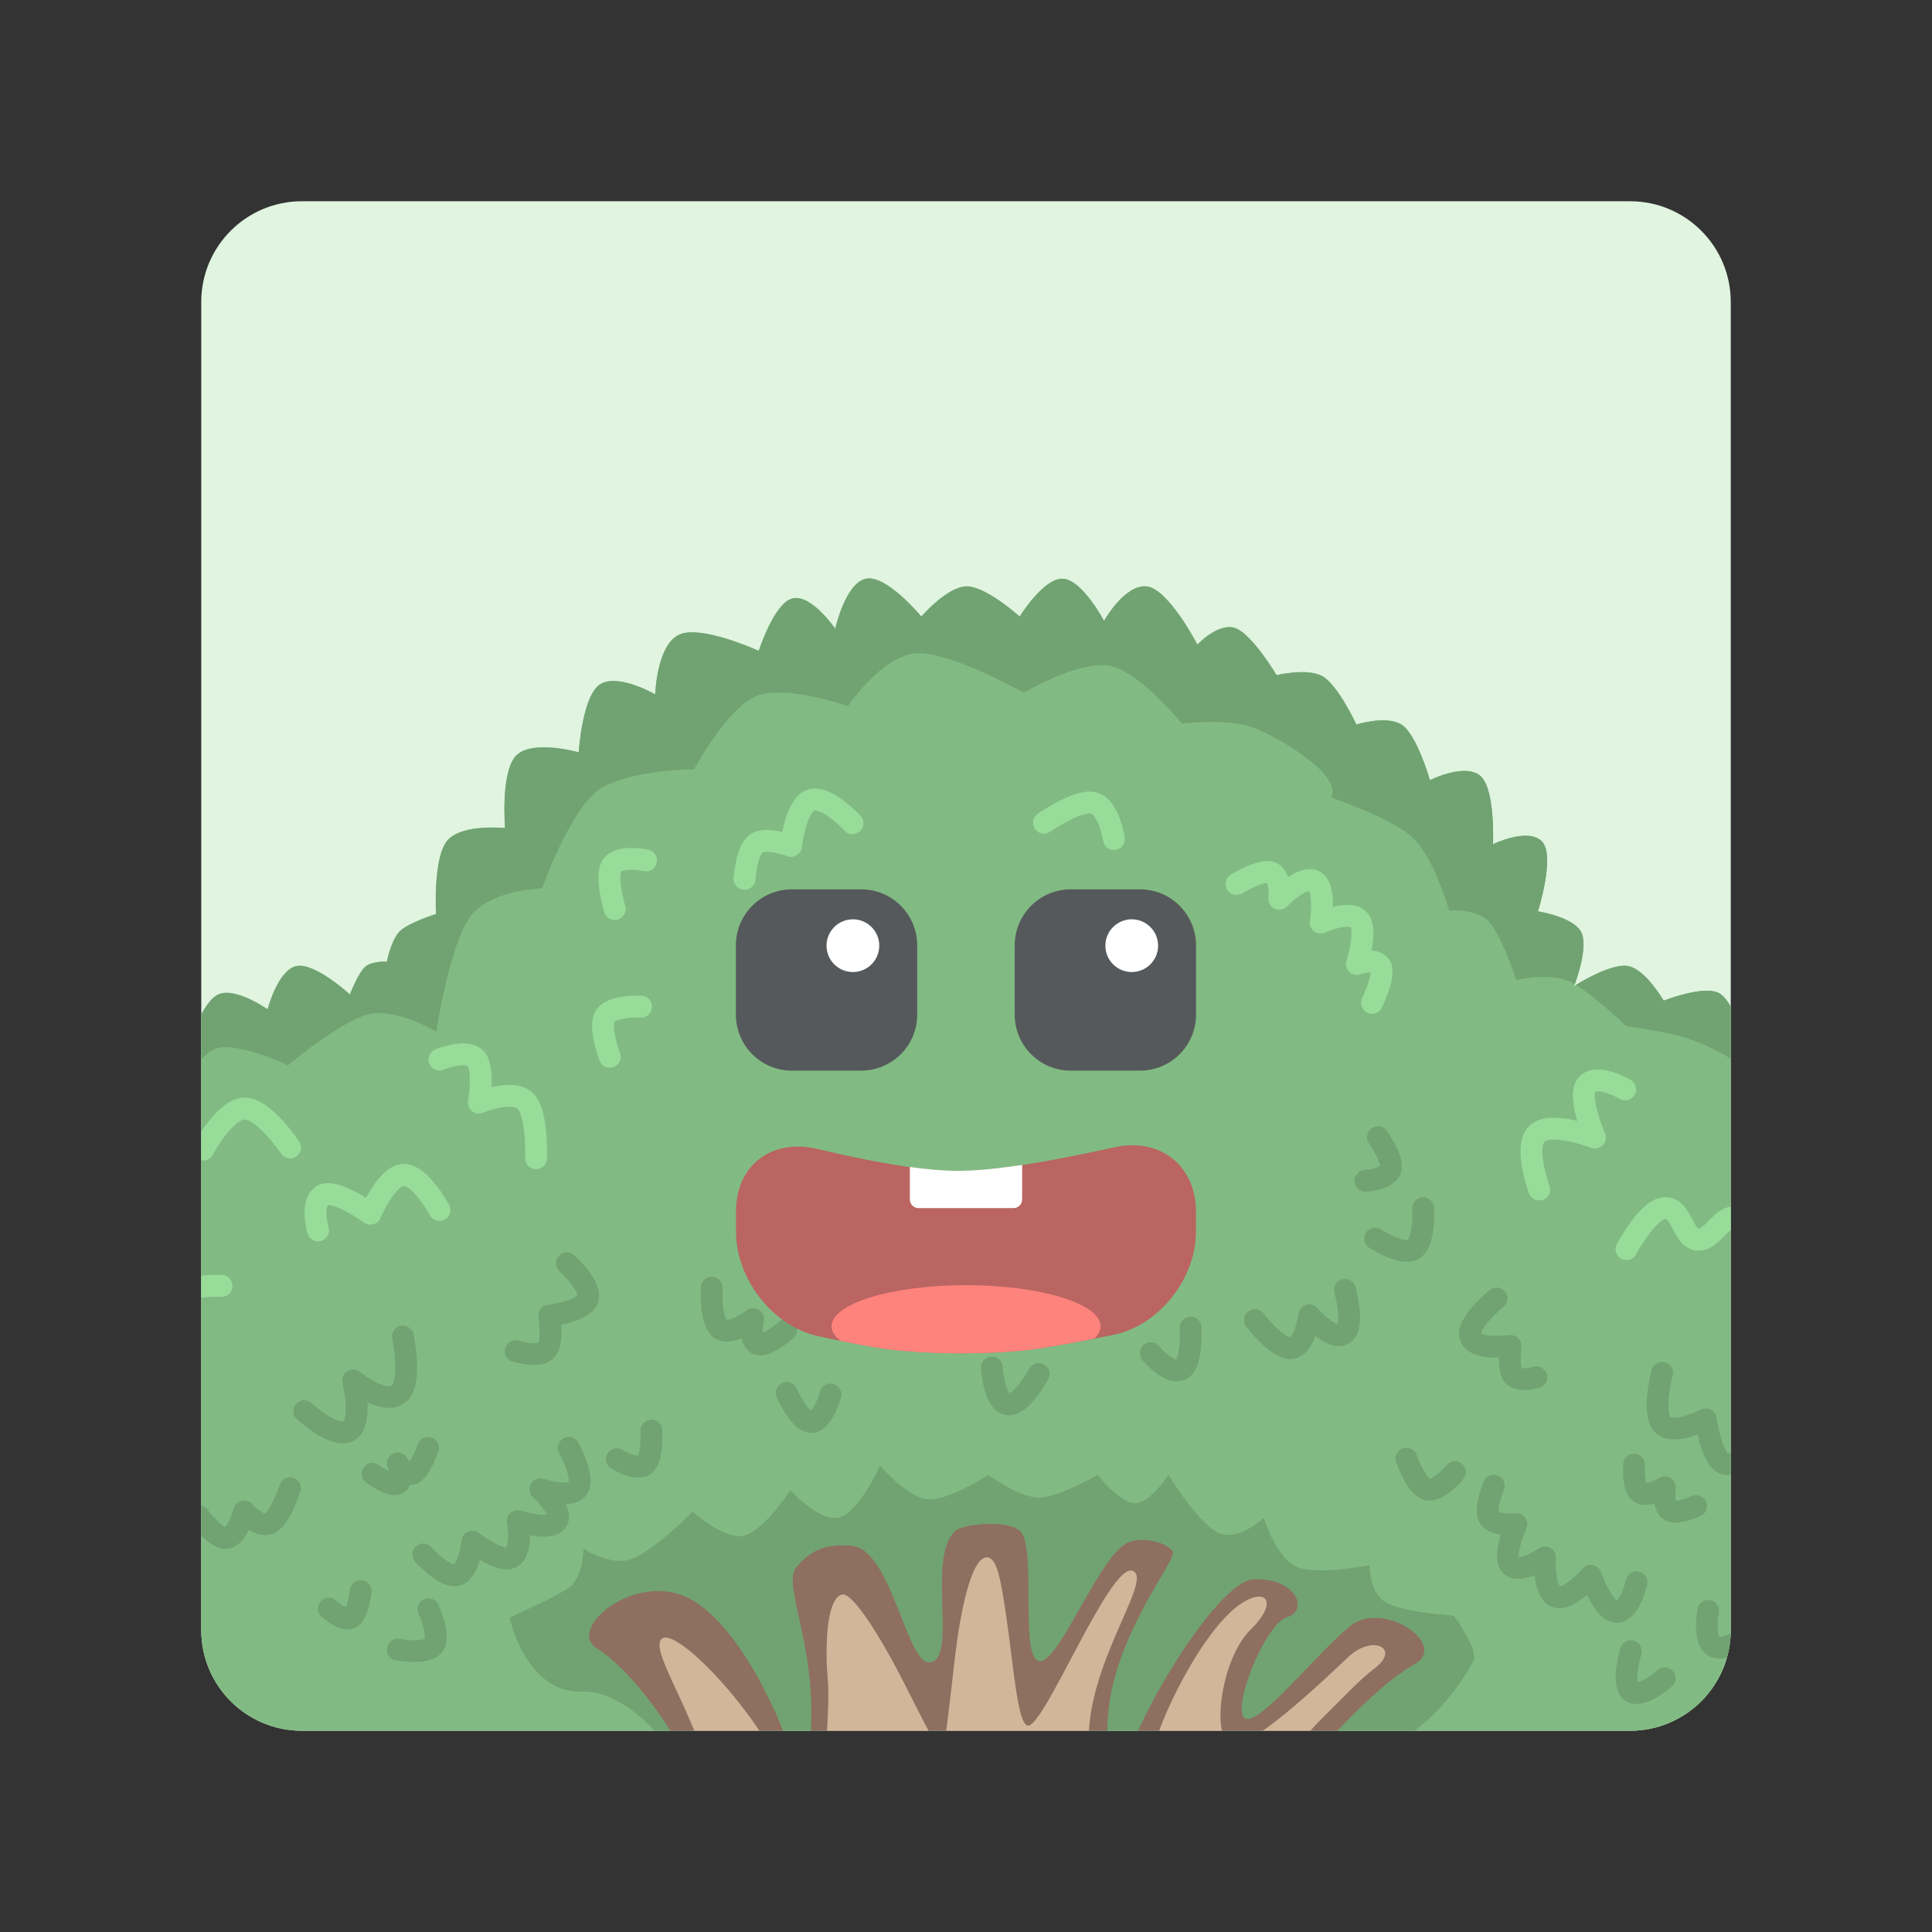 <?xml version="1.0" encoding="UTF-8"?><svg id="a" xmlns="http://www.w3.org/2000/svg" width="192" height="192" xmlns:xlink="http://www.w3.org/1999/xlink" viewBox="0 0 192 192"><rect x="0" y="0" width="192" height="192" fill="#333333" stroke="none"/><defs><style>.bi{fill:#ff837d;}.bi,.bj,.bk,.bl,.bm,.bn,.bo,.bp,.bq,.br,.bs,.bt{stroke-width:0px;}.bi,.bj,.bk,.bm,.br,.bt{fill-rule:evenodd;}.bj{fill:#8e6f60;}.bk{fill:#98dc9a;}.bu{clip-path:url(#d);}.bl{fill:#d3b69a;}.bm{fill:#e0f4e0;}.bv{stroke:#71a372;}.bv,.bn,.bw{fill:none;}.bv,.bw{stroke-linecap:round;stroke-linejoin:round;stroke-width:2.17px;}.bn{clip-rule:evenodd;}.bo{fill:#56595b;}.bp,.br{fill:#fff;}.bq{fill:#ba6561;}.bs{fill:#71a372;}.bt{opacity:.15;}.bw{stroke:#98dc9a;}</style><clipPath id="d"><path id="e" class="bn" d="m172,30v132c0,5.52-4.48,10-10,10H30c-5.52,0-10-4.48-10-10V30c0-5.52,4.48-10,10-10h132c5.52,0,10,4.48,10,10Z"/></clipPath></defs><g id="b"><g id="c"><g class="bu"><path id="f" class="bm" d="m172,30v132c0,5.52-4.48,10-10,10H30c-5.52,0-10-4.48-10-10V30c0-5.52,4.48-10,10-10h132c5.52,0,10,4.48,10,10Z"/><g id="g"><g id="h"><path id="i" class="bk" d="m13.73,153.23v-49.18c.12-.31.45-.98,1.16-1.18.93-.26,3.83,1.11,3.83,1.11,0,0,1.34-4.53,3.07-5.19,1.72-.66,4.81,1.52,4.81,1.52,0,0,1-3.82,2.8-4.29s5.38,2.81,5.38,2.81c0,0,.87-2.29,1.59-2.81.72-.53,2.08-.45,2.08-.45,0,0,.42-2.11,1.25-2.99s3.64-1.75,3.64-1.75c0,0-.33-5.8,1.2-7.39,1.53-1.59,5.66-1.15,5.66-1.15,0,0-.49-5.81,1.2-7.3,1.69-1.49,6.12-.23,6.12-.23,0,0,.35-5.7,2.16-6.78s5.44,1.02,5.44,1.02c0,0,.14-4.7,2.25-5.87,2.11-1.17,8.04,1.55,8.04,1.55,0,0,1.56-4.89,3.43-5.23,1.87-.34,4.17,3.03,4.17,3.03,0,0,1.01-4.53,3.04-4.96,2.03-.43,5.5,3.76,5.5,3.76,0,0,2.53-2.92,4.44-3s5.34,3,5.34,3c0,0,2.36-3.84,4.28-3.76,1.93.07,4.1,4.19,4.1,4.19,0,0,2.02-3.61,4.2-3.43,2.18.18,5.08,5.79,5.08,5.79,0,0,1.87-2.04,3.56-1.71,1.69.33,4.31,4.74,4.31,4.74,0,0,2.98-.74,4.52.08,1.54.81,3.41,4.82,3.41,4.82,0,0,2.95-.93,4.47,0,1.52.93,2.84,5.53,2.84,5.53,0,0,3.33-1.68,4.93-.49,1.6,1.19,1.33,6.86,1.33,6.86,0,0,3.45-1.69,4.85-.3,1.4,1.39-.38,6.97-.38,6.97,0,0,3.46.53,4.28,2.02.82,1.49-.68,5.41-.68,5.41,0,0,3.68-2.36,5.42-1.98,1.74.38,3.49,3.43,3.49,3.43,0,0,3.94-1.55,5.46-.77,1.51.78,2.16,4.2,2.16,4.2,0,0,5.36-2.86,5.36-.03v50.38c0,9.03-5.54,16.78-13.4,20.03-.28-.32-.45-.55-.45-.55,0,0-.28.49-.74,1-2.21.77-4.59,1.18-7.07,1.18h-5.35c-.57-.23-1.61-1.73-1.61-1.73,0,0-.95,1.5-1.35,1.73H43.89c-1.12-.22-1.43-1.58-1.43-1.58,0,0-.41,1.36-1.16,1.58h-5.91c-2.54,0-4.97-.44-7.23-1.24-.27-.48-.4-.92-.4-.92,0,0-.13.27-.37.63-8-3.18-13.66-11-13.66-20.13Z"/><path id="j" class="bt" d="m13.73,153.23v-49.18c.12-.31.45-.98,1.16-1.18.93-.26,3.83,1.11,3.83,1.11,0,0,1.34-4.53,3.07-5.19,1.72-.66,4.81,1.52,4.81,1.52,0,0,1-3.82,2.8-4.29s5.38,2.81,5.38,2.81c0,0,.87-2.29,1.59-2.81.72-.53,2.08-.45,2.08-.45,0,0,.42-2.11,1.25-2.99s3.64-1.75,3.64-1.75c0,0-.33-5.8,1.2-7.39,1.53-1.59,5.66-1.15,5.66-1.15,0,0-.49-5.81,1.2-7.3,1.69-1.49,6.12-.23,6.12-.23,0,0,.35-5.7,2.16-6.78s5.44,1.02,5.44,1.02c0,0,.14-4.7,2.25-5.87,2.11-1.17,8.04,1.55,8.04,1.55,0,0,1.56-4.89,3.43-5.23,1.87-.34,4.17,3.03,4.17,3.03,0,0,1.01-4.53,3.04-4.96,2.03-.43,5.5,3.76,5.5,3.76,0,0,2.53-2.92,4.44-3s5.34,3,5.34,3c0,0,2.36-3.84,4.28-3.76,1.93.07,4.1,4.19,4.1,4.19,0,0,2.02-3.61,4.2-3.43,2.18.18,5.08,5.79,5.08,5.79,0,0,1.87-2.04,3.56-1.71,1.69.33,4.31,4.74,4.31,4.74,0,0,2.98-.74,4.52.08,1.54.81,3.41,4.82,3.41,4.82,0,0,2.95-.93,4.47,0,1.52.93,2.84,5.53,2.84,5.53,0,0,3.33-1.68,4.93-.49,1.6,1.19,1.33,6.86,1.33,6.86,0,0,3.45-1.69,4.85-.3,1.4,1.39-.38,6.97-.38,6.97,0,0,3.46.53,4.28,2.02.82,1.49-.68,5.41-.68,5.41,0,0,3.68-2.36,5.42-1.98,1.74.38,3.49,3.43,3.49,3.43,0,0,3.94-1.55,5.46-.77,1.51.78,2.16,4.2,2.16,4.2,0,0,5.36-2.86,5.36-.03v50.38c0,9.03-5.54,16.78-13.4,20.03-.28-.32-.45-.55-.45-.55,0,0-.28.49-.74,1-2.21.77-4.59,1.18-7.07,1.18h-5.35c-.57-.23-1.61-1.73-1.61-1.73,0,0-.95,1.5-1.35,1.73H43.89c-1.12-.22-1.43-1.58-1.43-1.58,0,0-.41,1.36-1.16,1.58h-5.91c-2.54,0-4.97-.44-7.23-1.24-.27-.48-.4-.92-.4-.92,0,0-.13.27-.37.63-8-3.18-13.66-11-13.66-20.13Z"/><path id="k" class="bs" d="m86.04,57.52c-2.03.43-3.04,4.97-3.04,4.97,0,0-2.3-3.38-4.17-3.03-1.87.34-3.43,5.23-3.43,5.23,0,0-5.93-2.73-8.04-1.55-2.11,1.17-2.25,5.87-2.25,5.87,0,0-3.63-2.1-5.44-1.02-1.81,1.08-2.16,6.78-2.16,6.78,0,0-4.43-1.26-6.12.23-1.69,1.49-1.2,7.3-1.2,7.3,0,0-4.13-.45-5.66,1.15-1.53,1.59-1.2,7.39-1.2,7.39,0,0-2.8.87-3.64,1.75s-1.25,2.98-1.25,2.98c0,0-1.36-.08-2.08.45-.72.53-1.59,2.81-1.59,2.81,0,0-3.58-3.28-5.38-2.81-1.81.47-2.8,4.29-2.8,4.29,0,0-3.09-2.18-4.81-1.52-1.73.66-3.07,5.19-3.07,5.19,0,0-2.9-1.37-3.83-1.11-.9.26-1.18,1.24-1.2,1.3.24,6.58,4.11,4.7,4.11,4.7,0,0,1.61-3.93,3.7-4.66,2.09-.73,7.13,1.66,7.13,1.66,0,0,5.65-4.77,8.36-5.14,2.71-.38,6.38,1.79,6.38,1.79,0,0,1.43-9.46,3.7-11.82,2.27-2.35,6.81-2.41,6.81-2.41,0,0,2.71-7.63,5.52-9.71s9.59-2.13,9.59-2.13c0,0,3.32-6.14,6.22-7.29,2.9-1.15,9.06,1.02,9.06,1.02,0,0,3.1-4.62,6.38-5.2,3.28-.58,11.08,3.86,11.08,3.86,0,0,5.57-3.24,8.54-2.68,2.97.56,7.18,5.74,7.18,5.74,0,0,4.28-.5,6.81.32,2.53.83,6.58,3.49,7.61,5.04,1.03,1.55.37,1.98.37,1.98,0,0,6.29,2.11,8.31,4.15,2.02,2.03,3.48,7.11,3.48,7.11,0,0,2.33-.23,3.7.86,1.37,1.09,2.95,6.03,2.95,6.03,0,0,2.96-.67,4.93,0,.27.09.57.24.9.44.17-.46,1.39-3.85.62-5.24-.82-1.49-4.28-2.02-4.28-2.02,0,0,1.78-5.58.38-6.97-1.4-1.39-4.85.3-4.85.3,0,0,.27-5.67-1.33-6.86-1.6-1.19-4.93.49-4.93.49,0,0-1.32-4.6-2.84-5.53-1.52-.93-4.47,0-4.47,0,0,0-1.87-4.01-3.41-4.82-1.54-.81-4.52-.08-4.52-.08,0,0-2.62-4.41-4.31-4.74-1.69-.33-3.56,1.7-3.56,1.7,0,0-2.9-5.61-5.08-5.79s-4.2,3.43-4.2,3.43c0,0-2.18-4.12-4.1-4.19s-4.28,3.76-4.28,3.76c0,0-3.42-3.08-5.34-3-1.91.08-4.44,3-4.44,3,0,0-3.46-4.2-5.5-3.76Zm75.07,38.47c-1.72.18-4.13,1.66-4.52,1.9,2.08,1.25,5,4.07,5,4.07,0,0,3.52.5,5.74,1.13,2.22.63,4.98,2.08,6.77,3.7,1.79,1.62,4.21,6.44,4.21,6.44v-10.39c0-2.83-5.36.03-5.36.03,0,0-.65-3.41-2.16-4.2-1.51-.78-5.46.77-5.46.77,0,0-1.75-3.05-3.49-3.43-.22-.05-.46-.05-.73-.02h0Z"/><g id="l"><path class="bs" d="m144.47,160.56s2.56,3.39,1.93,4.56c-.62,1.18-3.47,6.23-8.91,8.73s-23.37,2.03-23.37,2.03h-46.09s-4.69-7.93-10.25-7.77c-5.57.15-7.14-7.37-7.14-7.37,0,0,3.95-1.74,5.67-2.8,1.72-1.05,1.67-4.04,1.67-4.04,0,0,2.32,1.55,4.38,1.15,2.07-.39,6.47-4.82,6.47-4.82,0,0,3,2.71,4.99,2.4,1.98-.32,4.73-4.54,4.73-4.54,0,0,2.79,3.1,4.77,2.73,1.99-.38,4.13-5.16,4.13-5.16,0,0,2.65,3.08,4.69,3.32,2.03.25,6.08-2.41,6.08-2.41,0,0,2.95,2.18,4.91,2.25s5.94-2.25,5.94-2.25c0,0,2.26,2.87,3.77,2.82,1.5-.05,3.28-2.82,3.28-2.82,0,0,3.32,5.43,5.33,5.89,2.02.47,4.13-1.64,4.13-1.64,0,0,1.15,3.75,3.08,4.79,1.93,1.05,7.45-.07,7.45-.07,0,0-.07,2.29,1.3,3.48,1.38,1.2,7.06,1.54,7.06,1.54Z"/></g><g id="m"><path id="n" class="bj" d="m59.32,163.82c-2.9-1.77,2.95-7.03,8.15-5.39,5.2,1.64,9.84,11.32,11.36,16.48h-10.67c-1.65-3.86-5.94-9.33-8.84-11.1Zm20.96,11.1c1.58-10.29-2.71-17.27-1.15-19.15,1.53-1.85,3.13-2.36,5.5-2.15,4.07.35,5.49,12.23,7.92,11.57,2.59-.7-.49-10.54,2.42-13.08.79-.69,5.91-1.21,6.67.39,1.24,2.63-.27,12.46,1.7,12.58,1.85.11,5.54-9.48,8.28-11.49,1.73-1.27,4.95-.05,4.95.74,0,1.39-8.18,11.11-6.22,20.58h-30.07Zm31.65,0c1.96-5.98,9.31-17.78,12.62-17.96,4.18-.23,5.6,3.05,3.35,3.76-2.25.7-5.62,9.37-4.15,10.07,1.47.7,7.12-6.53,10.43-9.19,3.3-2.66,9.83,1.86,6.4,3.78-4.39,2.47-10.29,9.54-10.29,9.54h-18.36Z"/><path class="bl" d="m134.04,164.63c2.41-2.23,5.22-.82,2.52,1.21-1.53,1.15-3.55,3.34-5.29,5.04-1.66,1.64-2.57,3.27-3.99,4.04h-12.92c.63-3.9,5.19-12.93,8.85-15.47,2.63-1.81,3.9-.26,1.07,2.5s-3.9,10.26-2.12,11.35c1.78,1.08,10.06-6.98,11.88-8.67Z"/><path class="bl" d="m112.57,156.11c2.25.89-5.6,10.41-4.21,18.81h-14.78v-.89c.32-.06.7-4.04,1.33-9.4.54-4.55,1.62-9.83,3.15-9.86.97-.01,1.37,1.89,1.98,6.13.7,4.85,1.1,10.44,2.1,10.59,1.62.24,8.18-16.28,10.43-15.38Z"/><path class="bl" d="m93.58,174.03v.89h-11.64s.56-5.33.32-8.07c-.25-2.74-.22-7.88,1.39-8.38,1.1-.35,4.14,4.72,6.19,8.77,2.04,4.04,3.46,6.84,3.74,6.79Z"/><path class="bl" d="m77.22,174.92h-7.24c-1.44-5.41-5.58-11.28-4.14-12.11,1.43-.83,8.02,5.78,11.38,12.11Z"/></g><g id="o"><g id="p"><path id="q" class="bv" d="m19.77,150.69s1.68,2.33,2.78,2.14c1.09-.18,1.72-2.63,1.72-2.63,0,0,1.31,1.56,2.41,1.24,1.1-.31,2.14-3.55,2.14-3.55"/><path id="r" class="bv" d="m37.02,146.46s1.88,1.41,2.52.96c.64-.44,0-1.98,0-1.98,0,0,.61,1.17,1.39,1.02.78-.15,1.61-2.57,1.61-2.57"/><path id="s" class="bv" d="m35.84,158.12s-.22,2.33-1.02,2.67c-.8.34-2.14-.93-2.14-.93"/><path id="t" class="bv" d="m42.58,159.92s1.23,2.65.5,3.6c-.73.95-3.55.42-3.55.42"/><path id="u" class="bv" d="m136.66,123.09s2.64,1.75,3.81,1.06c1.17-.69.96-4.08.96-4.08"/><path id="v" class="bv" d="m148.72,129.04s-3.12,2.52-2.57,3.86c.54,1.34,3.97.86,3.97.86,0,0-.32,2.4.32,3,.64.6,2.25.11,2.25.11"/><path id="w" class="bv" d="m56.53,143.88s1.67,3.05.86,4.07c-.82,1.02-3.69.05-3.69.05,0,0,2.3,2.1,1.65,3.16-.65,1.07-3.91,0-3.91,0,0,0,.55,2.95-.59,3.6-1.14.64-3.91-1.56-3.91-1.56,0,0-.29,2.95-1.5,3.32-1.21.38-3.38-2.04-3.38-2.04"/><path id="x" class="bv" d="m135.7,117.35s2.07-.12,2.47-1.07c.4-.95-1.23-3.27-1.23-3.27"/><path id="y" class="bv" d="m61.3,145.01s1.86,1.16,2.73.59c.88-.57.7-3.43.7-3.43"/><path id="z" class="bv" d="m70.73,127.97s-.19,3.49.91,4.13c1.1.63,3.22-1.02,3.22-1.02,0,0-.47,2.02.38,2.47.84.44,2.89-1.39,2.89-1.39"/><path id="aa" class="bv" d="m165.18,136.43s-1.09,4.17.11,5.2c1.2,1.02,4.23-.59,4.23-.59,0,0,.54,3.94,1.82,4.4,1.28.46,3-1.61,3-1.61"/><path id="ab" class="bv" d="m78.18,138.42s1.28,2.96,2.47,2.89c1.18-.06,1.88-2.73,1.88-2.73"/><path id="ac" class="bv" d="m98.57,135.9s.19,3.37,1.54,3.65c1.35.28,3.11-3,3.11-3"/><path id="ad" class="bv" d="m114.36,134.48s1.83,2.16,3,1.63c1.17-.53.96-4.18.96-4.18"/><path id="ae" class="bv" d="m176.48,149.94s-.94,2.73-.45,3.53c.49.81,1.43.87,1.43.87"/><path id="af" class="bv" d="m162.39,145.55s-.16,2.3.59,2.79c.75.49,2.46-.54,2.46-.54,0,0-.21,1.83.48,2.3.69.47,2.63-.43,2.63-.43"/><path id="ag" class="bv" d="m162.07,164.09s-1,3.31.05,4.02c1.05.7,3.32-1.32,3.32-1.32"/><path id="ah" class="bv" d="m169.76,160.07s-.56,2.87.56,3.54c1.12.67,4.02-1.39,4.02-1.39"/><path id="ai" class="bv" d="m148.45,147.64s-1,2.4-.43,3.22c.57.82,2.68.6,2.68.6,0,0-1.48,3.27-.54,4.12.94.85,3.38-.8,3.38-.8,0,0-.19,3.39,1.06,3.9,1.25.51,3.49-2.08,3.49-2.08,0,0,1.25,3.61,2.57,3.59,1.33-.02,1.98-2.95,1.98-2.95"/><path id="aj" class="bv" d="m139.77,144.96s.96,2.82,2.09,3.06c1.13.24,2.73-1.72,2.73-1.72"/><path id="ak" class="bv" d="m124.71,131.18s2.35,3.09,3.7,2.79c1.35-.31,1.69-3.27,1.69-3.27,0,0,2.2,2.56,3.4,1.88,1.2-.68.16-4.4.16-4.4"/><path id="al" class="bv" d="m51.25,134.27s2.2.7,2.99-.04c.8-.73.34-3.49.34-3.49,0,0,3.4-.36,3.83-1.67.42-1.31-2.08-3.52-2.08-3.52"/><path id="am" class="bv" d="m30.23,140.24s3.11,2.86,4.49,1.93c1.38-.92.37-4.98.37-4.98,0,0,2.95,2.42,4.45,1.39,1.5-1.02.5-5.76.5-5.76"/></g><g id="an"><path id="ao" class="bw" d="m161.64,124.14s2.15-4.05,3.83-4.08c1.68-.03,1.73,2.94,3.2,3.14,1.47.2,2.55-2.69,3.87-2.12,1.32.57,1.06,4.08,1.06,4.08"/><path id="ap" class="bw" d="m60.6,105.02s-1.17-3.01-.43-4.07c.74-1.06,3.54-.91,3.54-.91"/><path id="aq" class="bw" d="m18.65,133.67s-1.74-3.47-.91-4.78c.83-1.31,4.28-1.1,4.28-1.1"/><path id="ar" class="bw" d="m20.19,114.24s2.12-3.99,4.07-4.07c1.95-.08,4.56,3.86,4.56,3.86"/><path id="as" class="bw" d="m31.61,122.28s-.8-2.74.43-3.48c1.23-.74,4.77,1.82,4.77,1.82,0,0,1.6-3.78,3.27-3.86,1.67-.08,3.59,3.48,3.59,3.48"/><path id="at" class="bw" d="m43.67,105.29s2.54-1.04,3.54-.16c1,.88.38,4.45.38,4.45,0,0,3.13-1.33,4.5-.27,1.38,1.06,1.18,5.79,1.18,5.79"/><path id="au" class="bw" d="m61.09,90.34s-1.04-3.4-.21-4.4c.83-.99,3.32-.43,3.32-.43"/><path id="av" class="bw" d="m73.99,87.34s.19-2.88,1.19-3.54c1-.66,3.43.27,3.43.27,0,0,.45-4.04,1.98-4.56,1.53-.52,4.13,2.3,4.13,2.3"/><path id="aw" class="bw" d="m103.75,81.76s3.56-2.48,5.04-1.93c1.47.55,1.91,3.56,1.91,3.56"/><path id="ax" class="bw" d="m122.89,87.85s2.61-1.61,3.54-1.1c.93.51.7,2.57.7,2.57,0,0,2.28-2.38,3.48-1.77,1.2.61.64,4.13.64,4.13,0,0,2.76-1.26,3.75-.32.99.94-.16,4.44-.16,4.44,0,0,1.7-.65,2.31.16.61.81-.8,3.7-.8,3.7"/><path id="ay" class="bw" d="m152.97,118.21s-1.58-4.22-.23-5.54c1.35-1.32,5.76.38,5.76.38,0,0-1.84-4.23-.76-5.31,1.08-1.08,3.77.53,3.77.53"/></g></g></g><g id="az"><path id="ba" class="bo" d="m78.69,106.4h6.9c1.47,0,2.88-.59,3.93-1.63,1.04-1.04,1.63-2.45,1.63-3.93v-6.9c0-1.47-.59-2.89-1.63-3.93-1.04-1.04-2.45-1.63-3.93-1.63h-6.9c-1.47,0-2.89.59-3.93,1.63s-1.63,2.45-1.63,3.93v6.9c0,1.47.59,2.89,1.63,3.93s2.45,1.63,3.93,1.63Z"/><circle id="bb" class="bp" cx="84.76" cy="93.98" r="2.62"/><path id="bc" class="bo" d="m106.4,106.4h6.9c1.47,0,2.89-.59,3.93-1.63s1.63-2.45,1.63-3.93v-6.9c0-1.47-.59-2.89-1.63-3.93s-2.45-1.63-3.93-1.63h-6.9c-1.47,0-2.88.59-3.93,1.63-1.04,1.04-1.63,2.45-1.63,3.93v6.9c0,1.47.59,2.89,1.63,3.93,1.04,1.04,2.45,1.63,3.93,1.63Z"/><circle id="bd" class="bp" cx="112.47" cy="93.98" r="2.62"/></g><g id="be"><path id="bf" class="bq" d="m81.24,114.18c4.54,1.09,10.05,2.18,13.88,2.19,4.05.02,10.46-1.2,15.59-2.35,4.51-1.01,8.14,1.76,8.14,6.38v2.02c0,4.63-3.64,9.29-8.17,10.23-2.27.47-4.78.94-7.23,1.33-4.57.72-12.1.68-16.65-.11-1.88-.32-3.77-.71-5.52-1.09-4.52-.99-8.14-5.73-8.14-10.36v-2.02c0-4.63,3.59-7.3,8.09-6.22Z"/><path id="bg" class="br" d="m101.58,115.77v3.43c0,.47-.38.86-.86.86h-9.44c-.47,0-.86-.38-.86-.86v-3.23c1.7.24,3.31.38,4.7.39,1.79,0,4.05-.23,6.45-.59Z"/><path id="bh" class="bi" d="m83.51,133.25c-.56-.45-.87-.94-.87-1.45,0-2.25,5.99-4.08,13.36-4.08s13.37,1.83,13.37,4.08c0,.43-.22.85-.63,1.24-1.72.33-3.51.66-5.28.94-4.57.72-12.1.68-16.65-.11-1.11-.19-2.22-.4-3.3-.62Z"/></g></g></g></g></g></svg>